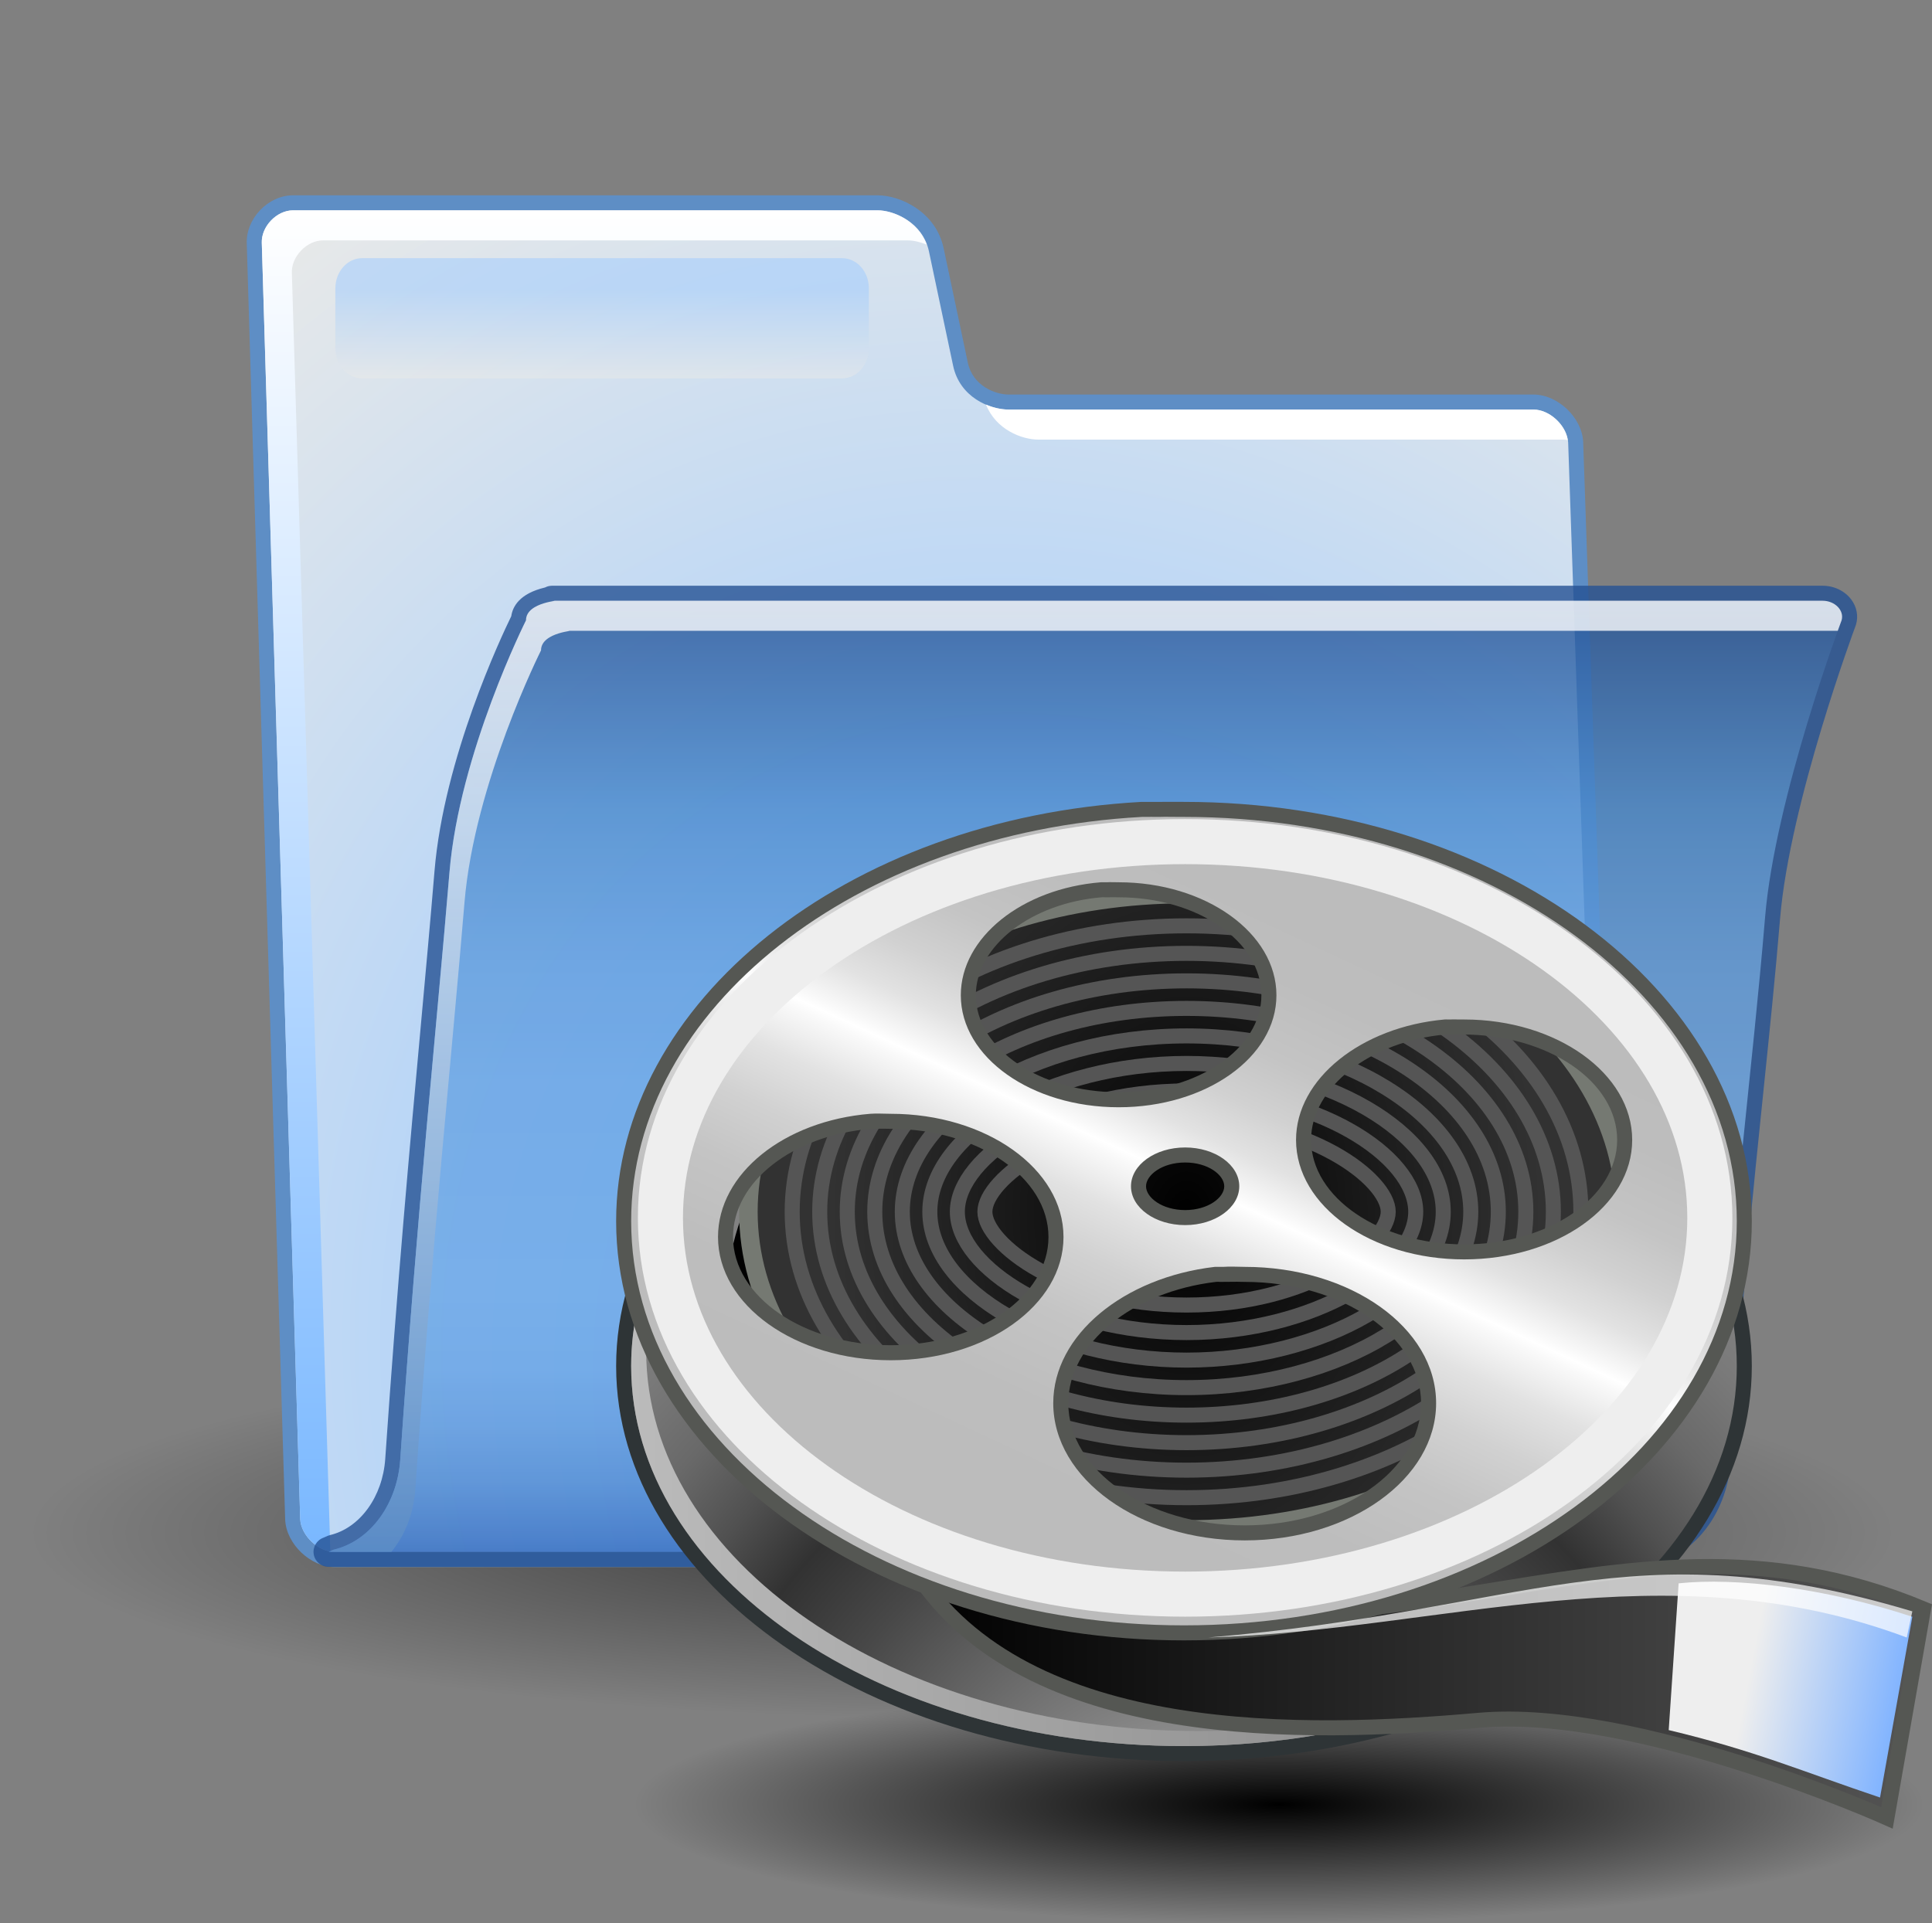 <?xml version="1.0" encoding="UTF-8" standalone="no"?>
<!-- Created with Inkscape (http://www.inkscape.org/) -->
<svg:svg
   xmlns:svg="http://www.w3.org/2000/svg"
   xmlns:xlink="http://www.w3.org/1999/xlink"
   version="1.0"
   width="128.562"
   height="128"
   viewBox="0 0 128.562 128"
   id="Livello_1"
   xml:space="preserve"><svg:rect x="0" y="0" width="128.562" height="128" fill="#808080" stroke="none"/><svg:defs
   id="defs253"><svg:radialGradient
   cx="255.131"
   cy="-1524.688"
   r="50.378"
   id="radialGradient4952"
   gradientUnits="userSpaceOnUse"
   gradientTransform="matrix(1.231,0,0,-0.245,-250.039,-271.533)">
		<svg:stop
   style="stop-color:#ffffff;stop-opacity:1"
   offset="0"
   id="stop4954" /><svg:stop
   style="stop-color:#ffffff;stop-opacity:0.69"
   offset="0"
   id="stop5847" />
		<svg:stop
   style="stop-color:#ffffff;stop-opacity:0"
   offset="1"
   id="stop4956" />
	</svg:radialGradient>
	

		
		<svg:radialGradient
   cx="79.252"
   cy="126.559"
   r="72.207"
   id="path7028_1_"
   gradientUnits="userSpaceOnUse">
			<svg:stop
   style="stop-color:#bbbbbb;stop-opacity:1"
   offset="0"
   id="stop101" />
			<svg:stop
   style="stop-color:#7f7f7f;stop-opacity:1"
   offset="0.189"
   id="stop103" />
			<svg:stop
   style="stop-color:#484848;stop-opacity:1"
   offset="0.38"
   id="stop105" />
			<svg:stop
   style="stop-color:#323232;stop-opacity:1"
   offset="0.473"
   id="stop107" />
			<svg:stop
   style="stop-color:#505050;stop-opacity:1"
   offset="0.543"
   id="stop109" />
			<svg:stop
   style="stop-color:#696969;stop-opacity:1"
   offset="0.616"
   id="stop111" />
			<svg:stop
   style="stop-color:#7a7a7a;stop-opacity:1"
   offset="0.694"
   id="stop113" />
			<svg:stop
   style="stop-color:#858585;stop-opacity:1"
   offset="0.777"
   id="stop115" />
			<svg:stop
   style="stop-color:#888888;stop-opacity:1"
   offset="0.876"
   id="stop117" />
		</svg:radialGradient>
		
			
		<svg:linearGradient
   x1="42"
   y1="96.169"
   x2="109.603"
   y2="96.169"
   id="XMLID_7_"
   gradientUnits="userSpaceOnUse">
			<svg:stop
   style="stop-color:#bbbbbb;stop-opacity:1"
   offset="0"
   id="stop121" />
			<svg:stop
   style="stop-color:#9e9e9e;stop-opacity:1"
   offset="0.465"
   id="stop123" />
			<svg:stop
   style="stop-color:#888888;stop-opacity:1"
   offset="0.876"
   id="stop125" />
		</svg:linearGradient>
		
		<svg:linearGradient
   x1="48.343"
   y1="86.57"
   x2="106.891"
   y2="86.57"
   id="path7042_1_"
   gradientUnits="userSpaceOnUse">
			<svg:stop
   style="stop-color:#000000;stop-opacity:1"
   offset="0"
   id="stop130" />
			<svg:stop
   style="stop-color:#323232;stop-opacity:1"
   offset="1"
   id="stop132" />
		</svg:linearGradient>
		
			
		
			<svg:linearGradient
   x1="300.862"
   y1="-307.415"
   x2="368.028"
   y2="-307.415"
   id="path6456_1_"
   gradientUnits="userSpaceOnUse"
   gradientTransform="matrix(1,0,0,-1,-240.028,-194.779)">
			<svg:stop
   style="stop-color:#000000;stop-opacity:1"
   offset="0"
   id="stop136" />
			<svg:stop
   style="stop-color:#555555;stop-opacity:1"
   offset="1"
   id="stop138" />
		</svg:linearGradient>
		
			
		
			<svg:radialGradient
   cx="417.607"
   cy="-289.935"
   r="31.042"
   id="path7026_1_"
   gradientUnits="userSpaceOnUse"
   gradientTransform="matrix(0.761,0,0,-0.987,-238.842,-205.424)">
			<svg:stop
   style="stop-color:#000000;stop-opacity:1"
   offset="0"
   id="stop142" />
			<svg:stop
   style="stop-color:#323232;stop-opacity:1"
   offset="1"
   id="stop144" />
		</svg:radialGradient>
		
			
		
			
		
		
		
		
		
		
		
		
		<svg:linearGradient
   x1="66.563"
   y1="107.484"
   x2="91.004"
   y2="55.072"
   id="XMLID_8_"
   gradientUnits="userSpaceOnUse">
			<svg:stop
   style="stop-color:#bbbbbb;stop-opacity:1"
   offset="0"
   id="stop165" />
			<svg:stop
   style="stop-color:#bdbdbd;stop-opacity:1"
   offset="0.239"
   id="stop167" />
			<svg:stop
   style="stop-color:#c4c4c4;stop-opacity:1"
   offset="0.341"
   id="stop169" />
			<svg:stop
   style="stop-color:#d1d1d1;stop-opacity:1"
   offset="0.416"
   id="stop171" />
			<svg:stop
   style="stop-color:#e2e2e2;stop-opacity:1"
   offset="0.479"
   id="stop173" />
			<svg:stop
   style="stop-color:#f9f9f9;stop-opacity:1"
   offset="0.533"
   id="stop175" />
			<svg:stop
   style="stop-color:#ffffff;stop-opacity:1"
   offset="0.544"
   id="stop177" />
			<svg:stop
   style="stop-color:#f9f9f9;stop-opacity:1"
   offset="0.554"
   id="stop179" />
			<svg:stop
   style="stop-color:#e2e2e2;stop-opacity:1"
   offset="0.599"
   id="stop181" />
			<svg:stop
   style="stop-color:#d1d1d1;stop-opacity:1"
   offset="0.652"
   id="stop183" />
			<svg:stop
   style="stop-color:#c4c4c4;stop-opacity:1"
   offset="0.715"
   id="stop185" />
			<svg:stop
   style="stop-color:#bdbdbd;stop-opacity:1"
   offset="0.8"
   id="stop187" />
			<svg:stop
   style="stop-color:#bbbbbb;stop-opacity:1"
   offset="1"
   id="stop189" />
		</svg:linearGradient>
		
		
			
		
			<svg:linearGradient
   x1="410.106"
   y1="-368.897"
   x2="398.724"
   y2="-366.7"
   id="path7067_1_"
   gradientUnits="userSpaceOnUse"
   gradientTransform="matrix(0.885,0,0,-0.885,-236.503,-212.971)">
			<svg:stop
   style="stop-color:#80b3ff;stop-opacity:1"
   offset="0"
   id="stop195" />
			<svg:stop
   style="stop-color:#eeeeee;stop-opacity:1"
   offset="1"
   id="stop197" />
		</svg:linearGradient>
		
		
			<svg:linearGradient
   x1="362.915"
   y1="-308.896"
   x2="328.988"
   y2="-308.896"
   id="path7136_1_"
   gradientUnits="userSpaceOnUse"
   gradientTransform="matrix(1,0,0,-1,-242,-202)">
			<svg:stop
   style="stop-color:#ffffff;stop-opacity:1"
   offset="0"
   id="stop201" />
			<svg:stop
   style="stop-color:#ffffff;stop-opacity:1"
   offset="1"
   id="stop203" />
		</svg:linearGradient>
		
			
		<svg:radialGradient
   cx="82.522"
   cy="92.908"
   r="17.293"
   id="XMLID_9_"
   gradientUnits="userSpaceOnUse">
			<svg:stop
   style="stop-color:#ffffff;stop-opacity:1"
   offset="0"
   id="stop207" />
			<svg:stop
   style="stop-color:#fbfbfb;stop-opacity:1"
   offset="0.123"
   id="stop209" />
			<svg:stop
   style="stop-color:#f0f0f0;stop-opacity:1"
   offset="0.241"
   id="stop211" />
			<svg:stop
   style="stop-color:#dcdcdc;stop-opacity:1"
   offset="0.358"
   id="stop213" />
			<svg:stop
   style="stop-color:#c1c1c1;stop-opacity:1"
   offset="0.472"
   id="stop215" />
			<svg:stop
   style="stop-color:#9e9e9e;stop-opacity:1"
   offset="0.586"
   id="stop217" />
			<svg:stop
   style="stop-color:#737373;stop-opacity:1"
   offset="0.7"
   id="stop219" />
			<svg:stop
   style="stop-color:#404040;stop-opacity:1"
   offset="0.813"
   id="stop221" />
			<svg:stop
   style="stop-color:#070707;stop-opacity:1"
   offset="0.923"
   id="stop223" />
			<svg:stop
   style="stop-color:#000000;stop-opacity:1"
   offset="0.935"
   id="stop225" />
		</svg:radialGradient>
		
		<svg:radialGradient
   cx="75.143"
   cy="65.062"
   r="20.524"
   id="XMLID_10_"
   xlink:href="#XMLID_9_"
   gradientUnits="userSpaceOnUse">
			<svg:stop
   style="stop-color:#ffffff;stop-opacity:1"
   offset="0"
   id="stop230" />
			<svg:stop
   style="stop-color:#fbfbfb;stop-opacity:1"
   offset="0.123"
   id="stop232" />
			<svg:stop
   style="stop-color:#f0f0f0;stop-opacity:1"
   offset="0.241"
   id="stop234" />
			<svg:stop
   style="stop-color:#dcdcdc;stop-opacity:1"
   offset="0.358"
   id="stop236" />
			<svg:stop
   style="stop-color:#c1c1c1;stop-opacity:1"
   offset="0.472"
   id="stop238" />
			<svg:stop
   style="stop-color:#9e9e9e;stop-opacity:1"
   offset="0.586"
   id="stop240" />
			<svg:stop
   style="stop-color:#737373;stop-opacity:1"
   offset="0.7"
   id="stop242" />
			<svg:stop
   style="stop-color:#404040;stop-opacity:1"
   offset="0.813"
   id="stop244" />
			<svg:stop
   style="stop-color:#070707;stop-opacity:1"
   offset="0.923"
   id="stop246" />
			<svg:stop
   style="stop-color:#000000;stop-opacity:1"
   offset="0.935"
   id="stop248" />
		</svg:radialGradient>
		
	<svg:radialGradient
   cx="75.143"
   cy="65.062"
   r="20.524"
   id="radialGradient4950"
   xlink:href="#radialGradient4952"
   gradientUnits="userSpaceOnUse" /><svg:radialGradient
   cx="82.522"
   cy="92.908"
   r="17.293"
   id="radialGradient4960"
   xlink:href="#radialGradient4952"
   gradientUnits="userSpaceOnUse" />
	
		<svg:radialGradient
   cx="255.131"
   cy="-1524.688"
   r="50.378"
   id="path9804_2_"
   gradientUnits="userSpaceOnUse"
   gradientTransform="matrix(1.231,0,0,-0.245,-250.039,-271.533)">
		<svg:stop
   style="stop-color:#000000;stop-opacity:1"
   offset="0"
   id="stop9" />
		<svg:stop
   style="stop-color:#000000;stop-opacity:0"
   offset="1"
   id="stop11" />
	</svg:radialGradient>
	
		
	
	
	
	<svg:linearGradient
   x1="72.222"
   y1="39.986"
   x2="72.222"
   y2="103.293"
   id="XMLID_5_"
   gradientUnits="userSpaceOnUse">
		<svg:stop
   style="stop-color:#ffffff;stop-opacity:1"
   offset="0"
   id="stop74" />
		<svg:stop
   style="stop-color:#5e8ec5;stop-opacity:1"
   offset="0.994"
   id="stop76" />
	</svg:linearGradient>
	
	<svg:linearGradient
   x1="40.066"
   y1="17.184"
   x2="40.066"
   y2="25.184"
   id="XMLID_6_"
   gradientUnits="userSpaceOnUse">
		<svg:stop
   style="stop-color:#9ccaff;stop-opacity:1"
   offset="0.266"
   id="stop81" />
		<svg:stop
   style="stop-color:#eaeae8;stop-opacity:1"
   offset="1"
   id="stop83" />
	</svg:linearGradient>
	
<svg:radialGradient
   cx="328.506"
   cy="-2160.689"
   r="42.881"
   id="radialGradient6780"
   xlink:href="#path9804_2_"
   gradientUnits="userSpaceOnUse"
   gradientTransform="matrix(1,0,0,-0.184,-243.387,-277.457)" /></svg:defs>



<svg:g
   id="layer2">
</svg:g>
<namedview
   cx="41.983"
   cy="18.197"
   current-layer="svg16168"
   borderopacity="0.071"
   showpageshadow="false"
   bordercolor="#666666"
   pagecolor="#ffffff"
   window-width="1238"
   window-height="1071"
   window-x="514"
   pageshadow="2"
   window-y="211"
   pageopacity="0.0"
   zoom="1"
   id="base"
   showgrid="false">
	</namedview>
<svg:radialGradient
   cx="328.506"
   cy="-2160.689"
   r="42.881"
   id="path12127_1_"
   gradientUnits="userSpaceOnUse"
   gradientTransform="matrix(1,0,0,-0.184,-243.387,-277.457)">
	<svg:stop
   style="stop-color:#000000;stop-opacity:1"
   offset="0"
   id="stop89" />
	<svg:stop
   style="stop-color:#ffffff;stop-opacity:1"
   offset="1"
   id="stop91" />
</svg:radialGradient>

<svg:g
   id="g2299"><svg:path
     d="M 126,102.017 C 126.006,108.831 98.25,114.358 64.01,114.36 C 29.767,114.36 2.004,108.835 2,102.017 L 2,102.017 C 1.994,95.199 29.75,89.674 63.992,89.67 C 98.234,89.67 125.995,95.194 126,102.011 C 126,102.011 126,102.014 126,102.017 z "
     style="opacity:0.557;fill:url(#path9804_2_)"
     id="path9804_1_" /><svg:g
     id="path216_1_">
		
			<svg:radialGradient
   cx="240.387"
   cy="-243.265"
   r="82.231"
   id="XMLID_1_"
   gradientUnits="userSpaceOnUse"
   gradientTransform="matrix(1.055,-2.73e-2,-0.178,-1.191,-222.98,-186.084)">
			<svg:stop
   style="stop-color:#9ccaff;stop-opacity:1"
   offset="0.266"
   id="stop16" />
			<svg:stop
   style="stop-color:#eaeae8;stop-opacity:1"
   offset="1"
   id="stop18" />
		</svg:radialGradient>
		<svg:path
   d="M 19.498,13.5 C 18.839,13.5 18.171,13.807 17.665,14.341 C 17.158,14.876 16.888,15.56 16.923,16.218 C 16.923,16.222 19.477,101.132 19.477,101.132 C 19.548,102.512 20.912,103.807 22.283,103.807 L 104.738,103.807 C 105.396,103.807 106.065,103.501 106.571,102.967 C 107.078,102.434 107.349,101.75 107.315,101.092 C 107.315,101.09 104.852,29.436 104.852,29.436 C 104.78,28.057 103.415,26.761 102.044,26.761 L 67.115,26.761 C 66.083,26.761 64.302,26.078 63.915,24.245 C 63.915,24.245 62.306,16.63 62.306,16.63 C 61.85,14.471 59.746,13.5 58.399,13.5 L 19.498,13.5 L 19.498,13.5 z "
   style="fill:url(#XMLID_1_)"
   id="path20" />
		<svg:path
   d="M 58.398,13 L 19.498,13 C 18.703,13 17.903,13.363 17.302,13.996 C 16.706,14.625 16.385,15.436 16.421,16.225 L 18.976,101.148 L 18.977,101.159 L 18.977,101.17 C 19.061,102.782 20.667,104.307 22.282,104.307 L 104.737,104.307 C 105.532,104.307 106.333,103.945 106.933,103.311 C 107.534,102.679 107.855,101.861 107.814,101.067 C 107.814,101.073 107.814,101.079 107.814,101.085 L 105.35,29.42 L 105.35,29.41 L 105.35,29.401 C 105.264,27.787 103.658,26.261 102.043,26.261 L 67.115,26.261 C 66.24,26.261 64.73,25.686 64.403,24.141 L 62.794,16.527 C 62.794,16.527 62.794,16.527 62.794,16.528 C 62.281,14.094 59.914,13 58.398,13 L 58.398,13 z M 17.419,16.115 C 17.412,15.046 18.428,14 19.498,14 L 58.398,14 C 59.494,14 61.407,14.796 61.816,16.734 L 63.425,24.348 C 63.865,26.43 65.837,27.261 67.115,27.261 L 102.043,27.261 C 103.138,27.261 104.293,28.357 104.351,29.454 L 106.816,101.118 C 106.817,101.143 106.818,101.169 106.818,101.195 C 106.824,102.262 105.808,103.306 104.738,103.306 L 22.282,103.306 C 21.185,103.306 20.033,102.211 19.976,101.118 L 17.421,16.192 C 17.419,16.167 17.419,16.141 17.419,16.115 L 17.419,16.115 z "
   style="fill:#5e8ec5"
   id="path22" />
	</svg:g><svg:g
     id="g24">
		<svg:g
   id="g26">
			<svg:linearGradient
   x1="84.969"
   y1="26.93"
   x2="84.969"
   y2="29.295"
   id="XMLID_2_"
   gradientUnits="userSpaceOnUse">
				<svg:stop
   style="stop-color:#ffffff;stop-opacity:1"
   offset="0"
   id="stop29" />
				<svg:stop
   style="stop-color:#ffffff;stop-opacity:1"
   offset="0.994"
   id="stop31" />
			</svg:linearGradient>
			<svg:path
   d="M 69.115,29.261 L 104.044,29.261 C 104.138,29.261 104.231,29.28 104.324,29.295 C 104.171,28.254 103.086,27.261 102.044,27.261 L 67.115,27.261 C 66.668,27.261 66.135,27.152 65.612,26.93 C 66.266,28.58 67.967,29.261 69.115,29.261 z "
   style="fill:url(#XMLID_2_)"
   id="path33" />
		</svg:g>
		<svg:g
   id="g35">
			<svg:linearGradient
   x1="39.544"
   y1="14"
   x2="39.544"
   y2="103.274"
   id="XMLID_3_"
   gradientUnits="userSpaceOnUse">
				<svg:stop
   style="stop-color:#ffffff;stop-opacity:1"
   offset="0"
   id="stop38" />
				<svg:stop
   style="stop-color:#7ab8ff;stop-opacity:1"
   offset="0.994"
   id="stop40" />
			</svg:linearGradient>
			<svg:path
   d="M 21.977,103.117 L 19.422,18.191 C 19.363,17.097 20.402,16 21.498,16 L 60.398,16 C 60.76,16 61.212,16.097 61.669,16.283 C 61.079,14.68 59.402,14 58.398,14 L 19.498,14 C 18.402,14 17.363,15.097 17.422,16.191 L 19.977,101.117 C 20.03,102.119 21,103.111 22.004,103.273 C 21.996,103.221 21.98,103.17 21.977,103.117 z "
   style="fill:url(#XMLID_3_)"
   id="path42" />
		</svg:g>
	</svg:g><svg:g
     style="opacity:0.8"
     id="g44">
		<svg:linearGradient
   x1="72.228"
   y1="39.486"
   x2="72.228"
   y2="103.793"
   id="XMLID_4_"
   gradientUnits="userSpaceOnUse">
			<svg:stop
   style="stop-color:#245194;stop-opacity:1"
   offset="0"
   id="stop47" />
			<svg:stop
   style="stop-color:#4787cb;stop-opacity:1"
   offset="0.219"
   id="stop49" />
			<svg:stop
   style="stop-color:#4e8dd0;stop-opacity:1"
   offset="0.26"
   id="stop51" />
			<svg:stop
   style="stop-color:#5e9bdd;stop-opacity:1"
   offset="0.384"
   id="stop53" />
			<svg:stop
   style="stop-color:#67a3e4;stop-opacity:1"
   offset="0.526"
   id="stop55" />
			<svg:stop
   style="stop-color:#6aa6e6;stop-opacity:1"
   offset="0.722"
   id="stop57" />
			<svg:stop
   style="stop-color:#67a3e4;stop-opacity:1"
   offset="0.797"
   id="stop59" />
			<svg:stop
   style="stop-color:#5d98dc;stop-opacity:1"
   offset="0.861"
   id="stop61" />
			<svg:stop
   style="stop-color:#4c87d0;stop-opacity:1"
   offset="0.922"
   id="stop63" />
			<svg:stop
   style="stop-color:#356ec0;stop-opacity:1"
   offset="0.979"
   id="stop65" />
			<svg:stop
   style="stop-color:#2d66ba;stop-opacity:1"
   offset="0.994"
   id="stop67" />
		</svg:linearGradient>
		<svg:path
   d="M 36.738,39.486 C 36.649,39.486 36.583,39.539 36.511,39.58 C 35.047,39.902 34.604,40.542 34.534,41.105 C 34.27,41.633 30.065,50.143 29.411,58.015 L 28.49,68.413 C 27.762,76.389 26.938,85.429 26.134,97.14 C 25.947,99.87 24.278,102.142 22.075,102.663 C 22.001,102.686 21.846,102.756 21.846,102.756 L 21.697,102.82 C 21.508,102.901 21.38,103.092 21.38,103.293 C 21.38,103.324 21.383,103.355 21.39,103.387 C 21.438,103.619 21.626,103.792 21.864,103.792 L 108.79,103.783 C 111.956,103.662 114.424,100.897 114.677,97.208 C 115.416,86.434 116.183,79.01 116.86,72.459 L 117.955,61.098 C 118.602,53.31 122.973,41.581 123.017,41.464 C 123.151,41.014 123.064,40.568 122.79,40.203 C 122.454,39.754 121.891,39.486 121.284,39.486 L 36.738,39.486 z "
   style="fill:url(#XMLID_4_)"
   id="path69" />
		<svg:path
   d="M 121.281,38.987 L 36.738,38.987 C 36.57,38.987 36.411,39.029 36.272,39.102 C 34.567,39.506 34.112,40.379 34.021,41.015 C 33.374,42.339 29.539,50.449 28.914,57.974 C 28.642,61.256 28.327,64.702 27.995,68.349 C 27.266,76.332 26.441,85.38 25.635,97.105 C 25.463,99.62 23.952,101.705 21.961,102.176 C 21.91,102.189 21.86,102.204 21.811,102.224 C 21.752,102.248 21.695,102.275 21.639,102.3 C 21.595,102.321 21.556,102.339 21.53,102.348 C 21.071,102.51 20.795,102.981 20.877,103.46 C 20.96,103.94 21.376,104.291 21.863,104.291 L 108.789,104.283 C 108.802,104.283 108.815,104.283 108.827,104.282 C 110.535,104.217 112.12,103.42 113.292,102.041 C 114.382,100.758 115.05,99.053 115.174,97.241 C 115.913,86.471 116.68,79.051 117.357,72.503 C 117.755,68.64 118.132,64.991 118.453,61.139 C 119.093,53.422 123.44,41.756 123.483,41.639 C 123.492,41.616 123.5,41.593 123.506,41.569 C 123.672,41.001 123.556,40.394 123.188,39.903 C 122.757,39.33 122.045,38.987 121.281,38.987 L 121.281,38.987 z M 36.738,39.987 L 121.281,39.987 C 122,39.987 122.575,40.485 122.579,41.046 C 122.58,41.126 122.569,41.208 122.545,41.289 C 122.545,41.289 118.114,53.108 117.454,61.057 C 116.596,71.385 115.355,79.996 114.175,97.174 C 113.955,100.399 111.801,103.168 108.788,103.284 L 21.862,103.292 L 21.862,103.292 L 21.862,103.292 C 21.981,103.25 22.078,103.196 22.19,103.15 C 24.699,102.555 26.435,100.047 26.632,97.173 C 27.812,79.995 29.052,68.384 29.91,58.056 C 30.57,50.107 35.001,41.288 35.001,41.288 C 35.001,40.801 35.375,40.496 35.79,40.305 L 35.79,40.305 C 35.837,40.284 35.885,40.263 35.933,40.244 L 35.933,40.244 C 36.416,40.054 36.905,40.003 36.901,39.99 C 36.899,39.987 36.851,39.987 36.738,39.987 L 36.738,39.987 L 36.738,39.987 z "
   style="fill:#245194"
   id="path71" />
	</svg:g><svg:path
     d="M 27.633,99.174 C 28.813,81.995 30.053,70.385 30.91,60.057 C 31.57,52.108 36.002,43.288 36.002,43.288 C 36.002,42.014 38.561,41.986 37.738,41.986 L 122.281,41.986 C 122.284,41.986 122.288,41.987 122.291,41.987 C 122.451,41.541 122.546,41.288 122.546,41.288 C 122.736,40.637 122.104,39.986 121.281,39.986 L 36.738,39.986 C 37.56,39.986 35.002,40.013 35.002,41.288 C 35.002,41.288 30.57,50.107 29.91,58.057 C 29.053,68.385 27.812,79.995 26.633,97.174 C 26.436,100.048 24.699,102.556 22.191,103.15 C 22.079,103.196 21.982,103.251 21.863,103.293 L 26.044,103.293 C 26.945,102.192 27.525,100.744 27.633,99.174 z "
     style="opacity:0.8;fill:url(#XMLID_5_)"
     id="path78" /><svg:path
     d="M 57.816,23.184 C 57.816,24.288 57.019,25.184 56.036,25.184 L 24.098,25.184 C 23.115,25.184 22.317,24.288 22.317,23.184 L 22.317,19.184 C 22.317,18.08 23.115,17.184 24.098,17.184 L 56.036,17.184 C 57.019,17.184 57.816,18.08 57.816,19.184 L 57.816,23.184 L 57.816,23.184 z "
     style="opacity:0.5;fill:url(#XMLID_6_)"
     id="path85" /><svg:path
     d="M 128,120.109 C 128,124.467 108.8,128 85.118,128 C 61.435,128 42.237,124.468 42.237,120.109 L 42.237,120.109 C 42.237,115.752 61.435,112.219 85.118,112.219 C 108.8,112.22 128,115.752 128,120.109 z "
     style="fill:url(#radialGradient6780);fill-opacity:1"
     id="path12127" /><svg:path
     d="M 41,90.926 C 41,105.424 57.951,117.22 78.786,117.22 C 99.621,117.22 116.572,105.424 116.572,90.926 C 116.572,76.427 99.621,64.631 78.786,64.631 C 57.951,64.631 41,76.427 41,90.926 z "
     style="fill:#2e3436"
     id="path98" /><svg:path
     d="M 115.572,90.926 C 115.572,104.896 99.101,116.22 78.786,116.22 C 58.47,116.22 42,104.896 42,90.926 L 42,90.926 C 42,76.955 58.47,65.631 78.786,65.631 C 99.102,65.631 115.572,76.955 115.572,90.926 L 115.572,90.926 z "
     style="fill:url(#path7028_1_)"
     id="path7028" /><svg:path
     d="M 79.786,115.22 C 59.47,115.22 43,103.896 43,89.926 C 43,84.829 45.199,80.089 48.97,76.118 C 44.589,80.281 42,85.395 42,90.926 C 42,104.896 58.47,116.22 78.786,116.22 C 91.691,116.22 103.037,111.647 109.602,104.732 C 102.92,111.083 92.059,115.22 79.786,115.22 z "
     style="fill:url(#XMLID_7_)"
     id="path127" /><svg:path
     d="M 106.891,86.57 C 106.891,98.428 93.785,108.041 77.617,108.041 C 61.448,108.041 48.344,98.429 48.344,86.57 L 48.344,86.57 C 48.344,74.714 61.448,65.1 77.617,65.1 C 93.784,65.101 106.891,74.714 106.891,86.57 L 106.891,86.57 z "
     style="fill:url(#path7042_1_)"
     id="path7042" /><svg:path
     d="M 125.564,121 C 125.564,121 109.013,113.57 98.411,114.505 C 87.111,115.502 68.233,116.171 60.834,104.484 C 92.248,113.958 106.74,98.229 128,107.088 L 125.564,121 z "
     style="fill:url(#path6456_1_);stroke:#555753"
     id="path6456" /><svg:path
     d="M 108.114,80.655 C 108.114,92.335 95.06,101.801 78.957,101.801 C 62.854,101.801 49.8,92.335 49.8,80.655 L 49.8,80.655 C 49.8,68.978 62.854,59.509 78.957,59.509 C 95.06,59.509 108.114,68.979 108.114,80.655 L 108.114,80.655 z "
     style="fill:url(#path7026_1_);stroke:#757972;stroke-width:1.234;stroke-linecap:round;stroke-linejoin:round"
     id="path7026" /><svg:path
     d="M 105.197,80.655 C 105.197,91.167 93.45,99.687 78.957,99.687 C 64.464,99.687 52.715,91.166 52.715,80.655 L 52.715,80.655 C 52.715,70.146 64.464,61.624 78.957,61.624 C 93.45,61.624 105.197,70.146 105.197,80.655 L 105.197,80.655 z "
     style="fill:none;stroke:#555555;stroke-linecap:round;stroke-linejoin:round"
     id="path7026_2_" /><svg:path
     d="M 54.547,80.655 C 54.547,90.14 65.497,97.855 78.957,97.855 C 92.417,97.855 103.366,90.14 103.366,80.655 C 103.366,71.172 92.417,63.456 78.957,63.456 C 65.497,63.456 54.547,71.172 54.547,80.655 z "
     style="fill:none;stroke:#555555;stroke-linecap:round;stroke-linejoin:round"
     id="path148" /><svg:path
     d="M 56.379,80.655 C 56.379,89.13 66.507,96.024 78.957,96.024 C 91.406,96.024 101.535,89.129 101.535,80.655 C 101.535,72.181 91.406,65.287 78.957,65.287 C 66.507,65.287 56.379,72.182 56.379,80.655 z "
     style="fill:none;stroke:#555555;stroke-linecap:round;stroke-linejoin:round"
     id="path150" /><svg:path
     d="M 58.21,80.655 C 58.21,88.119 67.518,94.192 78.957,94.192 C 90.396,94.192 99.703,88.119 99.703,80.655 C 99.703,73.192 90.396,67.12 78.957,67.12 C 67.518,67.12 58.21,73.192 58.21,80.655 z "
     style="fill:none;stroke:#555555;stroke-linecap:round;stroke-linejoin:round"
     id="path152" /><svg:path
     d="M 60.042,80.655 C 60.042,87 68.704,92.361 78.957,92.361 C 89.21,92.361 97.871,87 97.871,80.655 C 97.871,74.311 89.21,68.951 78.957,68.951 C 68.704,68.951 60.042,74.312 60.042,80.655 z "
     style="fill:none;stroke:#555555;stroke-linecap:round;stroke-linejoin:round"
     id="path154" /><svg:path
     d="M 61.874,80.655 C 61.874,85.915 69.856,90.53 78.957,90.53 C 88.058,90.53 96.039,85.915 96.039,80.655 C 96.039,75.396 88.058,70.783 78.957,70.783 C 69.856,70.783 61.874,75.396 61.874,80.655 z "
     style="fill:none;stroke:#555555;stroke-linecap:round;stroke-linejoin:round"
     id="path156" /><svg:path
     d="M 63.705,80.655 C 63.705,84.375 70.367,88.697 78.957,88.697 C 87.546,88.697 94.208,84.375 94.208,80.655 C 94.208,76.936 87.546,72.614 78.957,72.614 C 70.367,72.614 63.705,76.937 63.705,80.655 z "
     style="fill:none;stroke:#555555;stroke-linecap:round;stroke-linejoin:round"
     id="path158" /><svg:path
     d="M 65.538,80.655 C 65.538,82.788 70.764,86.865 78.957,86.865 C 87.15,86.865 92.377,82.788 92.377,80.655 C 92.377,78.523 87.15,74.446 78.957,74.446 C 70.764,74.446 65.538,78.523 65.538,80.655 z "
     style="fill:none;stroke:#555555;stroke-linecap:round;stroke-linejoin:round"
     id="path160" /><svg:path
     d="M 77.074,53.375 L 75.945,53.375 C 56.345,54.454 41,66.71 41,81.279 C 41,96.667 57.951,109.185 78.786,109.185 C 99.621,109.185 116.572,96.666 116.572,81.279 C 116.572,65.892 99.621,53.374 78.786,53.374 L 78.044,53.371 L 77.074,53.375 z M 73.678,59.724 L 74.149,59.721 L 74.436,59.725 C 79.676,59.725 83.938,62.649 83.938,66.243 C 83.938,69.804 79.676,72.7 74.437,72.7 C 69.198,72.7 64.935,69.804 64.935,66.243 C 64.935,62.967 68.625,60.102 73.336,59.722 C 73.424,59.723 73.678,59.724 73.678,59.724 z M 48.779,82.336 C 48.779,78.658 52.738,75.562 57.988,75.132 L 58.795,75.127 L 59.274,75.135 C 65.061,75.135 69.769,78.365 69.769,82.336 C 69.769,86.308 65.061,89.539 59.274,89.539 C 53.487,89.539 48.779,86.308 48.779,82.336 z M 76.261,78.96 C 76.261,78.211 77.329,77.376 78.864,77.376 C 80.397,77.376 81.466,78.211 81.466,78.96 C 81.466,79.709 80.398,80.544 78.864,80.544 C 77.329,80.544 76.261,79.709 76.261,78.96 z M 87.243,75.874 C 87.243,72.387 91.182,69.304 96.212,68.854 C 96.28,68.856 96.55,68.857 96.55,68.857 L 96.879,68.855 L 97.32,68.857 C 103.043,68.858 107.611,72.005 107.611,75.874 C 107.611,79.707 103.043,82.826 97.427,82.826 C 91.812,82.826 87.243,79.707 87.243,75.874 z M 81.208,85.324 L 82.307,85.315 L 82.826,85.324 C 89.298,85.324 94.563,88.945 94.563,93.396 C 94.563,97.881 89.297,101.53 82.826,101.53 C 76.353,101.53 71.088,97.882 71.088,93.396 C 71.088,89.448 75.322,85.978 80.939,85.32 C 81.004,85.319 81.071,85.318 81.071,85.318 C 81.146,85.324 81.208,85.324 81.208,85.324 z "
     style="fill:#555753"
     id="path162" /><svg:path
     d="M 78.786,54.374 C 78.706,54.374 78.616,54.374 78.537,54.374 C 78.063,54.375 77.576,54.358 77.107,54.374 C 76.879,54.382 76.652,54.363 76.424,54.374 C 76.274,54.382 76.138,54.366 75.989,54.374 C 56.985,55.42 42,67.129 42,81.279 C 42,96.115 58.48,108.185 78.786,108.185 C 99.091,108.185 115.572,96.115 115.572,81.279 C 115.572,66.444 99.091,54.374 78.786,54.374 z M 73.256,58.725 C 73.381,58.715 73.501,58.731 73.629,58.725 C 73.896,58.709 74.164,58.725 74.437,58.725 C 80.236,58.725 84.938,62.109 84.938,66.243 C 84.938,70.378 80.236,73.7 74.437,73.7 C 68.638,73.7 63.935,70.378 63.935,66.243 C 63.935,62.395 68.016,59.147 73.256,58.725 z M 82.465,78.96 C 82.465,80.388 80.853,81.544 78.863,81.544 C 76.873,81.544 75.26,80.388 75.26,78.96 C 75.26,77.533 76.872,76.376 78.863,76.376 C 80.853,76.376 82.465,77.533 82.465,78.96 z M 59.274,90.539 C 52.926,90.539 47.779,86.874 47.779,82.336 C 47.779,78.116 52.18,74.604 57.907,74.135 C 58.341,74.1 58.828,74.135 59.274,74.135 C 65.622,74.135 70.769,77.798 70.769,82.336 C 70.769,86.874 65.622,90.539 59.274,90.539 z M 82.825,102.53 C 75.802,102.53 70.087,98.432 70.087,93.396 C 70.087,88.858 74.781,85.028 80.836,84.324 C 80.884,84.318 80.913,84.33 80.96,84.324 C 80.967,84.324 81.019,84.324 81.023,84.324 C 81.027,84.324 81.079,84.324 81.085,84.324 C 81.098,84.324 81.14,84.324 81.147,84.324 C 81.2,84.324 81.282,84.323 81.335,84.324 C 81.341,84.324 81.385,84.324 81.397,84.324 C 81.876,84.286 82.333,84.324 82.827,84.324 C 89.849,84.324 95.564,88.36 95.564,93.396 C 95.564,98.432 89.848,102.53 82.825,102.53 z M 97.428,83.826 C 91.257,83.826 86.243,80.282 86.243,75.874 C 86.243,71.802 90.6,68.352 96.123,67.858 C 96.254,67.846 96.36,67.866 96.495,67.858 C 96.727,67.843 96.942,67.862 97.179,67.858 C 97.275,67.855 97.331,67.858 97.428,67.858 C 103.599,67.858 108.612,71.465 108.612,75.874 C 108.612,80.283 103.599,83.826 97.428,83.826 z "
     style="fill:url(#XMLID_8_)"
     id="path191" /><svg:path
     d="M 113.778,81.062 C 113.778,94.895 98.146,106.107 78.864,106.107 C 59.581,106.107 43.947,94.895 43.947,81.062 C 43.947,67.232 59.581,56.018 78.864,56.018 C 98.146,56.019 113.778,67.232 113.778,81.062 z "
     style="fill:none;stroke:#eeeeee;stroke-width:3;stroke-linecap:round;stroke-linejoin:round"
     id="path7044" /><svg:path
     d="M 127.253,107.614 L 125.104,119.644 C 119.916,117.903 116.787,116.525 111.042,115.156 L 111.702,105.388 C 115.478,104.986 121.372,105.67 127.253,107.614 z "
     style="fill:url(#path7067_1_)"
     id="path7067" /><svg:path
     d="M 127.253,107.253 L 126.881,108.993 C 110.765,102.971 95.929,108.543 80.402,108.993 C 101.5,107.238 108.419,101.605 127.253,107.253 z "
     style="opacity:0.703;fill:url(#path7136_1_)"
     id="path7136" /><svg:path
     d="M 88.567,107.214 C 94.088,105.154 97.946,100.468 97.946,95.012 C 97.946,87.657 90.936,81.692 82.29,81.692 C 73.643,81.692 66.633,87.657 66.633,95.012 C 66.633,101.656 72.352,107.161 79.828,108.166 C 82.846,108.104 85.772,107.777 88.567,107.214 z M 70.087,93.396 C 70.087,88.858 74.781,85.028 80.836,84.324 C 80.884,84.318 80.913,84.33 80.96,84.324 C 80.967,84.324 81.019,84.324 81.023,84.324 C 81.027,84.324 81.079,84.324 81.085,84.324 C 81.098,84.324 81.14,84.324 81.147,84.324 C 81.2,84.324 81.282,84.323 81.335,84.324 C 81.341,84.324 81.385,84.324 81.397,84.324 C 81.876,84.286 82.333,84.324 82.827,84.324 C 89.849,84.324 95.564,88.36 95.564,93.396 C 95.564,98.432 89.849,102.53 82.827,102.53 C 75.802,102.53 70.087,98.433 70.087,93.396 z "
     style="fill:url(#radialGradient4960);fill-opacity:1"
     id="path4958" /><svg:path
     d="M 52.611,65.802 C 52.611,69.322 55.057,72.509 59.015,74.83 C 59.102,74.833 59.19,74.836 59.274,74.836 C 63.034,74.836 66.363,76.126 68.46,78.117 C 70.473,78.465 72.604,78.654 74.812,78.654 C 75.061,78.654 75.306,78.648 75.554,78.643 C 76.105,77.722 77.377,77.077 78.864,77.077 C 79.988,77.077 80.978,77.454 81.639,78.032 C 83.27,77.727 84.819,77.317 86.26,76.814 C 86.256,76.734 86.243,76.656 86.243,76.575 C 86.243,72.502 90.6,69.053 96.123,68.559 C 96.253,68.547 96.36,68.567 96.493,68.559 C 96.829,67.67 97.012,66.748 97.012,65.801 C 97.012,62.032 94.209,58.644 89.747,56.292 C 86.283,55.501 82.602,55.074 78.786,55.074 C 78.706,55.074 78.616,55.074 78.537,55.074 C 78.063,55.076 77.576,55.058 77.107,55.074 C 76.879,55.082 76.652,55.063 76.424,55.074 C 76.274,55.081 76.138,55.066 75.989,55.074 C 67.225,55.556 59.322,58.309 53.344,62.519 C 52.869,63.568 52.611,64.667 52.611,65.802 z M 73.256,59.425 C 73.381,59.415 73.501,59.432 73.629,59.425 C 73.896,59.41 74.164,59.425 74.437,59.425 C 80.236,59.425 84.938,62.809 84.938,66.944 C 84.938,71.079 80.235,74.4 74.437,74.4 C 68.639,74.4 63.935,71.078 63.935,66.943 C 63.935,63.096 68.016,59.849 73.256,59.425 z "
     style="fill:url(#radialGradient4950);fill-opacity:1;fill-rule:evenodd"
     id="path4061" /></svg:g>
</svg:svg>